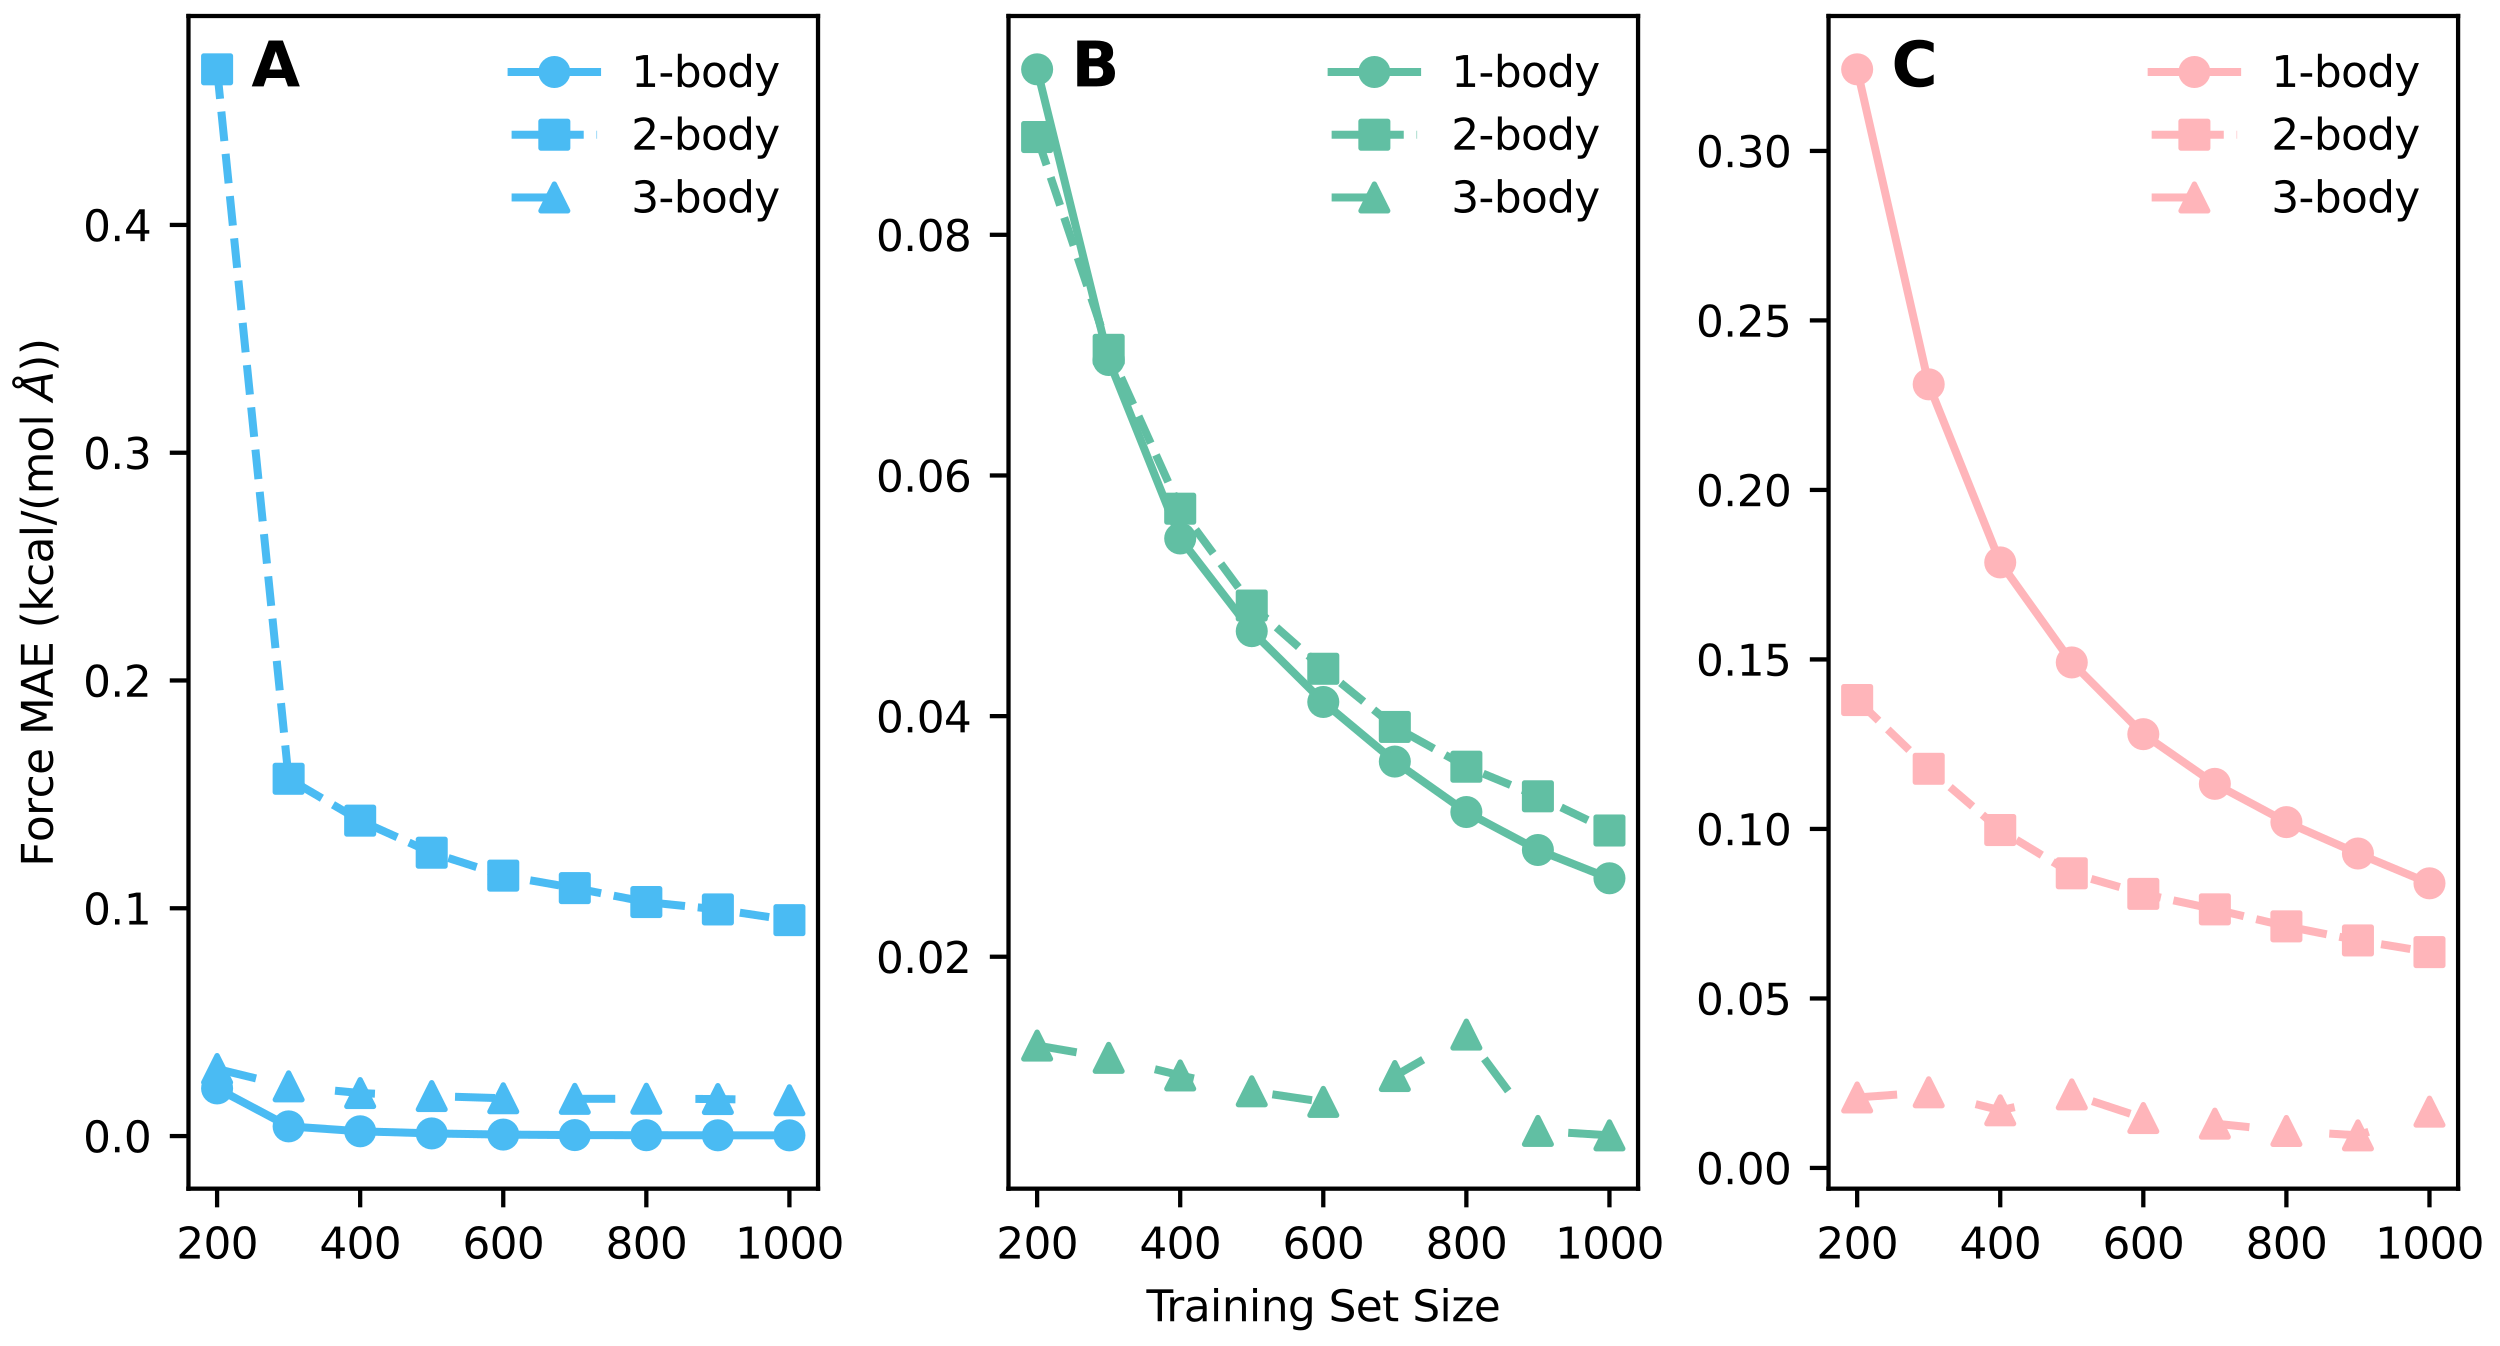 <?xml version="1.0" encoding="utf-8" standalone="no"?>
<!DOCTYPE svg PUBLIC "-//W3C//DTD SVG 1.1//EN"
  "http://www.w3.org/Graphics/SVG/1.1/DTD/svg11.dtd">
<svg height="252pt" version="1.1" viewBox="0 0 468 252" width="468pt" xmlns="http://www.w3.org/2000/svg" xmlns:xlink="http://www.w3.org/1999/xlink">
 <defs>
  <style type="text/css">*{stroke-linecap:butt;stroke-linejoin:round;}</style>
 </defs>
 <g id="figure_1">
  <g id="patch_1">
   <path d="M 0 252 
L 468 252 
L 468 0 
L 0 0 
z
" style="fill:#ffffff;"/>
  </g>
  <g id="axes_1">
   <g id="patch_2">
    <path d="M 35.283 222.515 
L 153.135 222.515 
L 153.135 3 
L 35.283 3 
z
" style="fill:#ffffff;"/>
   </g>
   <g id="matplotlib.axis_1">
    <g id="xtick_1">
     <g id="line2d_1">
      <defs>
       <path d="M 0 0 
L 0 3.5 
" id="m7a2ddbef09" style="stroke:#000000;stroke-width:0.8;"/>
      </defs>
      <g>
       <use style="stroke:#000000;stroke-width:0.8;" x="40.64" xlink:href="#m7a2ddbef09" y="222.515"/>
      </g>
     </g>
     <g id="text_1">
      <!-- 200 -->
      <g transform="translate(33.005 235.594)scale(0.08 -0.08)">
       <defs>
        <path d="M 1228 531 
L 3431 531 
L 3431 0 
L 469 0 
L 469 531 
Q 828 903 1448 1529 
Q 2069 2156 2228 2338 
Q 2531 2678 2651 2914 
Q 2772 3150 2772 3378 
Q 2772 3750 2511 3984 
Q 2250 4219 1831 4219 
Q 1534 4219 1204 4116 
Q 875 4013 500 3803 
L 500 4441 
Q 881 4594 1212 4672 
Q 1544 4750 1819 4750 
Q 2544 4750 2975 4387 
Q 3406 4025 3406 3419 
Q 3406 3131 3298 2873 
Q 3191 2616 2906 2266 
Q 2828 2175 2409 1742 
Q 1991 1309 1228 531 
z
" id="DejaVuSans-32" transform="scale(0.016)"/>
        <path d="M 2034 4250 
Q 1547 4250 1301 3770 
Q 1056 3291 1056 2328 
Q 1056 1369 1301 889 
Q 1547 409 2034 409 
Q 2525 409 2770 889 
Q 3016 1369 3016 2328 
Q 3016 3291 2770 3770 
Q 2525 4250 2034 4250 
z
M 2034 4750 
Q 2819 4750 3233 4129 
Q 3647 3509 3647 2328 
Q 3647 1150 3233 529 
Q 2819 -91 2034 -91 
Q 1250 -91 836 529 
Q 422 1150 422 2328 
Q 422 3509 836 4129 
Q 1250 4750 2034 4750 
z
" id="DejaVuSans-30" transform="scale(0.016)"/>
       </defs>
       <use xlink:href="#DejaVuSans-32"/>
       <use x="63.623" xlink:href="#DejaVuSans-30"/>
       <use x="127.246" xlink:href="#DejaVuSans-30"/>
      </g>
     </g>
    </g>
    <g id="xtick_2">
     <g id="line2d_2">
      <g>
       <use style="stroke:#000000;stroke-width:0.8;" x="67.424" xlink:href="#m7a2ddbef09" y="222.515"/>
      </g>
     </g>
     <g id="text_2">
      <!-- 400 -->
      <g transform="translate(59.789 235.594)scale(0.08 -0.08)">
       <defs>
        <path d="M 2419 4116 
L 825 1625 
L 2419 1625 
L 2419 4116 
z
M 2253 4666 
L 3047 4666 
L 3047 1625 
L 3713 1625 
L 3713 1100 
L 3047 1100 
L 3047 0 
L 2419 0 
L 2419 1100 
L 313 1100 
L 313 1709 
L 2253 4666 
z
" id="DejaVuSans-34" transform="scale(0.016)"/>
       </defs>
       <use xlink:href="#DejaVuSans-34"/>
       <use x="63.623" xlink:href="#DejaVuSans-30"/>
       <use x="127.246" xlink:href="#DejaVuSans-30"/>
      </g>
     </g>
    </g>
    <g id="xtick_3">
     <g id="line2d_3">
      <g>
       <use style="stroke:#000000;stroke-width:0.8;" x="94.209" xlink:href="#m7a2ddbef09" y="222.515"/>
      </g>
     </g>
     <g id="text_3">
      <!-- 600 -->
      <g transform="translate(86.574 235.594)scale(0.08 -0.08)">
       <defs>
        <path d="M 2113 2584 
Q 1688 2584 1439 2293 
Q 1191 2003 1191 1497 
Q 1191 994 1439 701 
Q 1688 409 2113 409 
Q 2538 409 2786 701 
Q 3034 994 3034 1497 
Q 3034 2003 2786 2293 
Q 2538 2584 2113 2584 
z
M 3366 4563 
L 3366 3988 
Q 3128 4100 2886 4159 
Q 2644 4219 2406 4219 
Q 1781 4219 1451 3797 
Q 1122 3375 1075 2522 
Q 1259 2794 1537 2939 
Q 1816 3084 2150 3084 
Q 2853 3084 3261 2657 
Q 3669 2231 3669 1497 
Q 3669 778 3244 343 
Q 2819 -91 2113 -91 
Q 1303 -91 875 529 
Q 447 1150 447 2328 
Q 447 3434 972 4092 
Q 1497 4750 2381 4750 
Q 2619 4750 2861 4703 
Q 3103 4656 3366 4563 
z
" id="DejaVuSans-36" transform="scale(0.016)"/>
       </defs>
       <use xlink:href="#DejaVuSans-36"/>
       <use x="63.623" xlink:href="#DejaVuSans-30"/>
       <use x="127.246" xlink:href="#DejaVuSans-30"/>
      </g>
     </g>
    </g>
    <g id="xtick_4">
     <g id="line2d_4">
      <g>
       <use style="stroke:#000000;stroke-width:0.8;" x="120.993" xlink:href="#m7a2ddbef09" y="222.515"/>
      </g>
     </g>
     <g id="text_4">
      <!-- 800 -->
      <g transform="translate(113.358 235.594)scale(0.08 -0.08)">
       <defs>
        <path d="M 2034 2216 
Q 1584 2216 1326 1975 
Q 1069 1734 1069 1313 
Q 1069 891 1326 650 
Q 1584 409 2034 409 
Q 2484 409 2743 651 
Q 3003 894 3003 1313 
Q 3003 1734 2745 1975 
Q 2488 2216 2034 2216 
z
M 1403 2484 
Q 997 2584 770 2862 
Q 544 3141 544 3541 
Q 544 4100 942 4425 
Q 1341 4750 2034 4750 
Q 2731 4750 3128 4425 
Q 3525 4100 3525 3541 
Q 3525 3141 3298 2862 
Q 3072 2584 2669 2484 
Q 3125 2378 3379 2068 
Q 3634 1759 3634 1313 
Q 3634 634 3220 271 
Q 2806 -91 2034 -91 
Q 1263 -91 848 271 
Q 434 634 434 1313 
Q 434 1759 690 2068 
Q 947 2378 1403 2484 
z
M 1172 3481 
Q 1172 3119 1398 2916 
Q 1625 2713 2034 2713 
Q 2441 2713 2670 2916 
Q 2900 3119 2900 3481 
Q 2900 3844 2670 4047 
Q 2441 4250 2034 4250 
Q 1625 4250 1398 4047 
Q 1172 3844 1172 3481 
z
" id="DejaVuSans-38" transform="scale(0.016)"/>
       </defs>
       <use xlink:href="#DejaVuSans-38"/>
       <use x="63.623" xlink:href="#DejaVuSans-30"/>
       <use x="127.246" xlink:href="#DejaVuSans-30"/>
      </g>
     </g>
    </g>
    <g id="xtick_5">
     <g id="line2d_5">
      <g>
       <use style="stroke:#000000;stroke-width:0.8;" x="147.778" xlink:href="#m7a2ddbef09" y="222.515"/>
      </g>
     </g>
     <g id="text_5">
      <!-- 1000 -->
      <g transform="translate(137.598 235.594)scale(0.08 -0.08)">
       <defs>
        <path d="M 794 531 
L 1825 531 
L 1825 4091 
L 703 3866 
L 703 4441 
L 1819 4666 
L 2450 4666 
L 2450 531 
L 3481 531 
L 3481 0 
L 794 0 
L 794 531 
z
" id="DejaVuSans-31" transform="scale(0.016)"/>
       </defs>
       <use xlink:href="#DejaVuSans-31"/>
       <use x="63.623" xlink:href="#DejaVuSans-30"/>
       <use x="127.246" xlink:href="#DejaVuSans-30"/>
       <use x="190.869" xlink:href="#DejaVuSans-30"/>
      </g>
     </g>
    </g>
   </g>
   <g id="matplotlib.axis_2">
    <g id="ytick_1">
     <g id="line2d_6">
      <defs>
       <path d="M 0 0 
L -3.5 0 
" id="mbd0faec34e" style="stroke:#000000;stroke-width:0.8;"/>
      </defs>
      <g>
       <use style="stroke:#000000;stroke-width:0.8;" x="35.283" xlink:href="#mbd0faec34e" y="212.67"/>
      </g>
     </g>
     <g id="text_6">
      <!-- 0.0 -->
      <g transform="translate(15.56 215.709)scale(0.08 -0.08)">
       <defs>
        <path d="M 684 794 
L 1344 794 
L 1344 0 
L 684 0 
L 684 794 
z
" id="DejaVuSans-2e" transform="scale(0.016)"/>
       </defs>
       <use xlink:href="#DejaVuSans-30"/>
       <use x="63.623" xlink:href="#DejaVuSans-2e"/>
       <use x="95.41" xlink:href="#DejaVuSans-30"/>
      </g>
     </g>
    </g>
    <g id="ytick_2">
     <g id="line2d_7">
      <g>
       <use style="stroke:#000000;stroke-width:0.8;" x="35.283" xlink:href="#mbd0faec34e" y="170.029"/>
      </g>
     </g>
     <g id="text_7">
      <!-- 0.1 -->
      <g transform="translate(15.56 173.069)scale(0.08 -0.08)">
       <use xlink:href="#DejaVuSans-30"/>
       <use x="63.623" xlink:href="#DejaVuSans-2e"/>
       <use x="95.41" xlink:href="#DejaVuSans-31"/>
      </g>
     </g>
    </g>
    <g id="ytick_3">
     <g id="line2d_8">
      <g>
       <use style="stroke:#000000;stroke-width:0.8;" x="35.283" xlink:href="#mbd0faec34e" y="127.389"/>
      </g>
     </g>
     <g id="text_8">
      <!-- 0.2 -->
      <g transform="translate(15.56 130.429)scale(0.08 -0.08)">
       <use xlink:href="#DejaVuSans-30"/>
       <use x="63.623" xlink:href="#DejaVuSans-2e"/>
       <use x="95.41" xlink:href="#DejaVuSans-32"/>
      </g>
     </g>
    </g>
    <g id="ytick_4">
     <g id="line2d_9">
      <g>
       <use style="stroke:#000000;stroke-width:0.8;" x="35.283" xlink:href="#mbd0faec34e" y="84.749"/>
      </g>
     </g>
     <g id="text_9">
      <!-- 0.3 -->
      <g transform="translate(15.56 87.789)scale(0.08 -0.08)">
       <defs>
        <path d="M 2597 2516 
Q 3050 2419 3304 2112 
Q 3559 1806 3559 1356 
Q 3559 666 3084 287 
Q 2609 -91 1734 -91 
Q 1441 -91 1130 -33 
Q 819 25 488 141 
L 488 750 
Q 750 597 1062 519 
Q 1375 441 1716 441 
Q 2309 441 2620 675 
Q 2931 909 2931 1356 
Q 2931 1769 2642 2001 
Q 2353 2234 1838 2234 
L 1294 2234 
L 1294 2753 
L 1863 2753 
Q 2328 2753 2575 2939 
Q 2822 3125 2822 3475 
Q 2822 3834 2567 4026 
Q 2313 4219 1838 4219 
Q 1578 4219 1281 4162 
Q 984 4106 628 3988 
L 628 4550 
Q 988 4650 1302 4700 
Q 1616 4750 1894 4750 
Q 2613 4750 3031 4423 
Q 3450 4097 3450 3541 
Q 3450 3153 3228 2886 
Q 3006 2619 2597 2516 
z
" id="DejaVuSans-33" transform="scale(0.016)"/>
       </defs>
       <use xlink:href="#DejaVuSans-30"/>
       <use x="63.623" xlink:href="#DejaVuSans-2e"/>
       <use x="95.41" xlink:href="#DejaVuSans-33"/>
      </g>
     </g>
    </g>
    <g id="ytick_5">
     <g id="line2d_10">
      <g>
       <use style="stroke:#000000;stroke-width:0.8;" x="35.283" xlink:href="#mbd0faec34e" y="42.109"/>
      </g>
     </g>
     <g id="text_10">
      <!-- 0.4 -->
      <g transform="translate(15.56 45.148)scale(0.08 -0.08)">
       <use xlink:href="#DejaVuSans-30"/>
       <use x="63.623" xlink:href="#DejaVuSans-2e"/>
       <use x="95.41" xlink:href="#DejaVuSans-34"/>
      </g>
     </g>
    </g>
    <g id="text_11">
     <!-- Force MAE (kcal/(mol $\AA$)) -->
     <g transform="translate(9.896 162.238)rotate(-90)scale(0.08 -0.08)">
      <defs>
       <path d="M 628 4666 
L 3309 4666 
L 3309 4134 
L 1259 4134 
L 1259 2759 
L 3109 2759 
L 3109 2228 
L 1259 2228 
L 1259 0 
L 628 0 
L 628 4666 
z
" id="DejaVuSans-46" transform="scale(0.016)"/>
       <path d="M 1959 3097 
Q 1497 3097 1228 2736 
Q 959 2375 959 1747 
Q 959 1119 1226 758 
Q 1494 397 1959 397 
Q 2419 397 2687 759 
Q 2956 1122 2956 1747 
Q 2956 2369 2687 2733 
Q 2419 3097 1959 3097 
z
M 1959 3584 
Q 2709 3584 3137 3096 
Q 3566 2609 3566 1747 
Q 3566 888 3137 398 
Q 2709 -91 1959 -91 
Q 1206 -91 779 398 
Q 353 888 353 1747 
Q 353 2609 779 3096 
Q 1206 3584 1959 3584 
z
" id="DejaVuSans-6f" transform="scale(0.016)"/>
       <path d="M 2631 2963 
Q 2534 3019 2420 3045 
Q 2306 3072 2169 3072 
Q 1681 3072 1420 2755 
Q 1159 2438 1159 1844 
L 1159 0 
L 581 0 
L 581 3500 
L 1159 3500 
L 1159 2956 
Q 1341 3275 1631 3429 
Q 1922 3584 2338 3584 
Q 2397 3584 2469 3576 
Q 2541 3569 2628 3553 
L 2631 2963 
z
" id="DejaVuSans-72" transform="scale(0.016)"/>
       <path d="M 3122 3366 
L 3122 2828 
Q 2878 2963 2633 3030 
Q 2388 3097 2138 3097 
Q 1578 3097 1268 2742 
Q 959 2388 959 1747 
Q 959 1106 1268 751 
Q 1578 397 2138 397 
Q 2388 397 2633 464 
Q 2878 531 3122 666 
L 3122 134 
Q 2881 22 2623 -34 
Q 2366 -91 2075 -91 
Q 1284 -91 818 406 
Q 353 903 353 1747 
Q 353 2603 823 3093 
Q 1294 3584 2113 3584 
Q 2378 3584 2631 3529 
Q 2884 3475 3122 3366 
z
" id="DejaVuSans-63" transform="scale(0.016)"/>
       <path d="M 3597 1894 
L 3597 1613 
L 953 1613 
Q 991 1019 1311 708 
Q 1631 397 2203 397 
Q 2534 397 2845 478 
Q 3156 559 3463 722 
L 3463 178 
Q 3153 47 2828 -22 
Q 2503 -91 2169 -91 
Q 1331 -91 842 396 
Q 353 884 353 1716 
Q 353 2575 817 3079 
Q 1281 3584 2069 3584 
Q 2775 3584 3186 3129 
Q 3597 2675 3597 1894 
z
M 3022 2063 
Q 3016 2534 2758 2815 
Q 2500 3097 2075 3097 
Q 1594 3097 1305 2825 
Q 1016 2553 972 2059 
L 3022 2063 
z
" id="DejaVuSans-65" transform="scale(0.016)"/>
       <path id="DejaVuSans-20" transform="scale(0.016)"/>
       <path d="M 628 4666 
L 1569 4666 
L 2759 1491 
L 3956 4666 
L 4897 4666 
L 4897 0 
L 4281 0 
L 4281 4097 
L 3078 897 
L 2444 897 
L 1241 4097 
L 1241 0 
L 628 0 
L 628 4666 
z
" id="DejaVuSans-4d" transform="scale(0.016)"/>
       <path d="M 2188 4044 
L 1331 1722 
L 3047 1722 
L 2188 4044 
z
M 1831 4666 
L 2547 4666 
L 4325 0 
L 3669 0 
L 3244 1197 
L 1141 1197 
L 716 0 
L 50 0 
L 1831 4666 
z
" id="DejaVuSans-41" transform="scale(0.016)"/>
       <path d="M 628 4666 
L 3578 4666 
L 3578 4134 
L 1259 4134 
L 1259 2753 
L 3481 2753 
L 3481 2222 
L 1259 2222 
L 1259 531 
L 3634 531 
L 3634 0 
L 628 0 
L 628 4666 
z
" id="DejaVuSans-45" transform="scale(0.016)"/>
       <path d="M 1984 4856 
Q 1566 4138 1362 3434 
Q 1159 2731 1159 2009 
Q 1159 1288 1364 580 
Q 1569 -128 1984 -844 
L 1484 -844 
Q 1016 -109 783 600 
Q 550 1309 550 2009 
Q 550 2706 781 3412 
Q 1013 4119 1484 4856 
L 1984 4856 
z
" id="DejaVuSans-28" transform="scale(0.016)"/>
       <path d="M 581 4863 
L 1159 4863 
L 1159 1991 
L 2875 3500 
L 3609 3500 
L 1753 1863 
L 3688 0 
L 2938 0 
L 1159 1709 
L 1159 0 
L 581 0 
L 581 4863 
z
" id="DejaVuSans-6b" transform="scale(0.016)"/>
       <path d="M 2194 1759 
Q 1497 1759 1228 1600 
Q 959 1441 959 1056 
Q 959 750 1161 570 
Q 1363 391 1709 391 
Q 2188 391 2477 730 
Q 2766 1069 2766 1631 
L 2766 1759 
L 2194 1759 
z
M 3341 1997 
L 3341 0 
L 2766 0 
L 2766 531 
Q 2569 213 2275 61 
Q 1981 -91 1556 -91 
Q 1019 -91 701 211 
Q 384 513 384 1019 
Q 384 1609 779 1909 
Q 1175 2209 1959 2209 
L 2766 2209 
L 2766 2266 
Q 2766 2663 2505 2880 
Q 2244 3097 1772 3097 
Q 1472 3097 1187 3025 
Q 903 2953 641 2809 
L 641 3341 
Q 956 3463 1253 3523 
Q 1550 3584 1831 3584 
Q 2591 3584 2966 3190 
Q 3341 2797 3341 1997 
z
" id="DejaVuSans-61" transform="scale(0.016)"/>
       <path d="M 603 4863 
L 1178 4863 
L 1178 0 
L 603 0 
L 603 4863 
z
" id="DejaVuSans-6c" transform="scale(0.016)"/>
       <path d="M 1625 4666 
L 2156 4666 
L 531 -594 
L 0 -594 
L 1625 4666 
z
" id="DejaVuSans-2f" transform="scale(0.016)"/>
       <path d="M 3328 2828 
Q 3544 3216 3844 3400 
Q 4144 3584 4550 3584 
Q 5097 3584 5394 3201 
Q 5691 2819 5691 2113 
L 5691 0 
L 5113 0 
L 5113 2094 
Q 5113 2597 4934 2840 
Q 4756 3084 4391 3084 
Q 3944 3084 3684 2787 
Q 3425 2491 3425 1978 
L 3425 0 
L 2847 0 
L 2847 2094 
Q 2847 2600 2669 2842 
Q 2491 3084 2119 3084 
Q 1678 3084 1418 2786 
Q 1159 2488 1159 1978 
L 1159 0 
L 581 0 
L 581 3500 
L 1159 3500 
L 1159 2956 
Q 1356 3278 1631 3431 
Q 1906 3584 2284 3584 
Q 2666 3584 2933 3390 
Q 3200 3197 3328 2828 
z
" id="DejaVuSans-6d" transform="scale(0.016)"/>
       <path d="M 3188 5081 
Q 3188 5278 3048 5417 
Q 2909 5556 2713 5556 
Q 2513 5556 2377 5420 
Q 2241 5284 2241 5081 
Q 2241 4884 2377 4746 
Q 2513 4609 2713 4609 
Q 2909 4609 3048 4746 
Q 3188 4884 3188 5081 
z
M 2203 4397 
Q 2034 4513 1945 4689 
Q 1856 4866 1856 5081 
Q 1856 5438 2106 5689 
Q 2356 5941 2713 5941 
Q 3069 5941 3320 5689 
Q 3572 5438 3572 5081 
Q 3572 4834 3458 4643 
Q 3344 4453 3128 4341 
L 3938 0 
L 3278 0 
L 3084 1197 
L 984 1197 
L 325 0 
L -341 0 
L 2203 4397 
z
M 2584 4044 
L 1275 1722 
L 2988 1722 
L 2584 4044 
z
" id="DejaVuSans-Oblique-c5" transform="scale(0.016)"/>
       <path d="M 513 4856 
L 1013 4856 
Q 1481 4119 1714 3412 
Q 1947 2706 1947 2009 
Q 1947 1309 1714 600 
Q 1481 -109 1013 -844 
L 513 -844 
Q 928 -128 1133 580 
Q 1338 1288 1338 2009 
Q 1338 2731 1133 3434 
Q 928 4138 513 4856 
z
" id="DejaVuSans-29" transform="scale(0.016)"/>
      </defs>
      <use transform="translate(0 0.172)" xlink:href="#DejaVuSans-46"/>
      <use transform="translate(57.52 0.172)" xlink:href="#DejaVuSans-6f"/>
      <use transform="translate(118.701 0.172)" xlink:href="#DejaVuSans-72"/>
      <use transform="translate(159.814 0.172)" xlink:href="#DejaVuSans-63"/>
      <use transform="translate(214.795 0.172)" xlink:href="#DejaVuSans-65"/>
      <use transform="translate(276.318 0.172)" xlink:href="#DejaVuSans-20"/>
      <use transform="translate(308.105 0.172)" xlink:href="#DejaVuSans-4d"/>
      <use transform="translate(394.385 0.172)" xlink:href="#DejaVuSans-41"/>
      <use transform="translate(462.793 0.172)" xlink:href="#DejaVuSans-45"/>
      <use transform="translate(525.977 0.172)" xlink:href="#DejaVuSans-20"/>
      <use transform="translate(557.764 0.172)" xlink:href="#DejaVuSans-28"/>
      <use transform="translate(596.777 0.172)" xlink:href="#DejaVuSans-6b"/>
      <use transform="translate(654.688 0.172)" xlink:href="#DejaVuSans-63"/>
      <use transform="translate(709.668 0.172)" xlink:href="#DejaVuSans-61"/>
      <use transform="translate(770.947 0.172)" xlink:href="#DejaVuSans-6c"/>
      <use transform="translate(798.73 0.172)" xlink:href="#DejaVuSans-2f"/>
      <use transform="translate(832.422 0.172)" xlink:href="#DejaVuSans-28"/>
      <use transform="translate(871.436 0.172)" xlink:href="#DejaVuSans-6d"/>
      <use transform="translate(968.848 0.172)" xlink:href="#DejaVuSans-6f"/>
      <use transform="translate(1030.029 0.172)" xlink:href="#DejaVuSans-6c"/>
      <use transform="translate(1057.812 0.172)" xlink:href="#DejaVuSans-20"/>
      <use transform="translate(1089.6 0.172)" xlink:href="#DejaVuSans-Oblique-c5"/>
      <use transform="translate(1158.008 0.172)" xlink:href="#DejaVuSans-29"/>
      <use transform="translate(1197.021 0.172)" xlink:href="#DejaVuSans-29"/>
     </g>
    </g>
   </g>
   <g id="line2d_11">
    <path clip-path="url(#p8be08b967c)" d="M 40.64 203.753 
L 54.032 210.859 
L 67.424 211.778 
L 80.816 212.177 
L 94.209 212.394 
L 107.601 212.489 
L 120.993 212.512 
L 134.385 212.528 
L 147.778 212.537 
" style="fill:none;stroke:#4abbf3;stroke-linecap:square;stroke-width:1.5;"/>
    <defs>
     <path d="M 0 2.5 
C 0.663 2.5 1.299 2.237 1.768 1.768 
C 2.237 1.299 2.5 0.663 2.5 0 
C 2.5 -0.663 2.237 -1.299 1.768 -1.768 
C 1.299 -2.237 0.663 -2.5 0 -2.5 
C -0.663 -2.5 -1.299 -2.237 -1.768 -1.768 
C -2.237 -1.299 -2.5 -0.663 -2.5 0 
C -2.5 0.663 -2.237 1.299 -1.768 1.768 
C -1.299 2.237 -0.663 2.5 0 2.5 
z
" id="mb5c55de504" style="stroke:#4abbf3;"/>
    </defs>
    <g clip-path="url(#p8be08b967c)">
     <use style="fill:#4abbf3;stroke:#4abbf3;" x="40.64" xlink:href="#mb5c55de504" y="203.753"/>
     <use style="fill:#4abbf3;stroke:#4abbf3;" x="54.032" xlink:href="#mb5c55de504" y="210.859"/>
     <use style="fill:#4abbf3;stroke:#4abbf3;" x="67.424" xlink:href="#mb5c55de504" y="211.778"/>
     <use style="fill:#4abbf3;stroke:#4abbf3;" x="80.816" xlink:href="#mb5c55de504" y="212.177"/>
     <use style="fill:#4abbf3;stroke:#4abbf3;" x="94.209" xlink:href="#mb5c55de504" y="212.394"/>
     <use style="fill:#4abbf3;stroke:#4abbf3;" x="107.601" xlink:href="#mb5c55de504" y="212.489"/>
     <use style="fill:#4abbf3;stroke:#4abbf3;" x="120.993" xlink:href="#mb5c55de504" y="212.512"/>
     <use style="fill:#4abbf3;stroke:#4abbf3;" x="134.385" xlink:href="#mb5c55de504" y="212.528"/>
     <use style="fill:#4abbf3;stroke:#4abbf3;" x="147.778" xlink:href="#mb5c55de504" y="212.537"/>
    </g>
   </g>
   <g id="line2d_12">
    <path clip-path="url(#p8be08b967c)" d="M 40.64 12.978 
L 54.032 145.786 
L 67.424 153.626 
L 80.816 159.627 
L 94.209 163.915 
L 107.601 166.257 
L 120.993 168.864 
L 134.385 170.244 
L 147.778 172.248 
" style="fill:none;stroke:#4abbf3;stroke-dasharray:5.55,2.4;stroke-dashoffset:0;stroke-width:1.5;"/>
    <defs>
     <path d="M -2.5 2.5 
L 2.5 2.5 
L 2.5 -2.5 
L -2.5 -2.5 
z
" id="m8c4c23a620" style="stroke:#4abbf3;stroke-linejoin:miter;"/>
    </defs>
    <g clip-path="url(#p8be08b967c)">
     <use style="fill:#4abbf3;stroke:#4abbf3;stroke-linejoin:miter;" x="40.64" xlink:href="#m8c4c23a620" y="12.978"/>
     <use style="fill:#4abbf3;stroke:#4abbf3;stroke-linejoin:miter;" x="54.032" xlink:href="#m8c4c23a620" y="145.786"/>
     <use style="fill:#4abbf3;stroke:#4abbf3;stroke-linejoin:miter;" x="67.424" xlink:href="#m8c4c23a620" y="153.626"/>
     <use style="fill:#4abbf3;stroke:#4abbf3;stroke-linejoin:miter;" x="80.816" xlink:href="#m8c4c23a620" y="159.627"/>
     <use style="fill:#4abbf3;stroke:#4abbf3;stroke-linejoin:miter;" x="94.209" xlink:href="#m8c4c23a620" y="163.915"/>
     <use style="fill:#4abbf3;stroke:#4abbf3;stroke-linejoin:miter;" x="107.601" xlink:href="#m8c4c23a620" y="166.257"/>
     <use style="fill:#4abbf3;stroke:#4abbf3;stroke-linejoin:miter;" x="120.993" xlink:href="#m8c4c23a620" y="168.864"/>
     <use style="fill:#4abbf3;stroke:#4abbf3;stroke-linejoin:miter;" x="134.385" xlink:href="#m8c4c23a620" y="170.244"/>
     <use style="fill:#4abbf3;stroke:#4abbf3;stroke-linejoin:miter;" x="147.778" xlink:href="#m8c4c23a620" y="172.248"/>
    </g>
   </g>
   <g id="line2d_13">
    <path clip-path="url(#p8be08b967c)" d="M 40.64 200.118 
L 54.032 203.363 
L 67.424 204.621 
L 80.816 205.184 
L 94.209 205.594 
L 107.601 205.704 
L 120.993 205.681 
L 134.385 205.74 
L 147.778 205.969 
" style="fill:none;stroke:#4abbf3;stroke-dasharray:7.5,15;stroke-dashoffset:0;stroke-width:1.5;"/>
    <defs>
     <path d="M 0 -2.5 
L -2.5 2.5 
L 2.5 2.5 
z
" id="me74e8f86aa" style="stroke:#4abbf3;stroke-linejoin:miter;"/>
    </defs>
    <g clip-path="url(#p8be08b967c)">
     <use style="fill:#4abbf3;stroke:#4abbf3;stroke-linejoin:miter;" x="40.64" xlink:href="#me74e8f86aa" y="200.118"/>
     <use style="fill:#4abbf3;stroke:#4abbf3;stroke-linejoin:miter;" x="54.032" xlink:href="#me74e8f86aa" y="203.363"/>
     <use style="fill:#4abbf3;stroke:#4abbf3;stroke-linejoin:miter;" x="67.424" xlink:href="#me74e8f86aa" y="204.621"/>
     <use style="fill:#4abbf3;stroke:#4abbf3;stroke-linejoin:miter;" x="80.816" xlink:href="#me74e8f86aa" y="205.184"/>
     <use style="fill:#4abbf3;stroke:#4abbf3;stroke-linejoin:miter;" x="94.209" xlink:href="#me74e8f86aa" y="205.594"/>
     <use style="fill:#4abbf3;stroke:#4abbf3;stroke-linejoin:miter;" x="107.601" xlink:href="#me74e8f86aa" y="205.704"/>
     <use style="fill:#4abbf3;stroke:#4abbf3;stroke-linejoin:miter;" x="120.993" xlink:href="#me74e8f86aa" y="205.681"/>
     <use style="fill:#4abbf3;stroke:#4abbf3;stroke-linejoin:miter;" x="134.385" xlink:href="#me74e8f86aa" y="205.74"/>
     <use style="fill:#4abbf3;stroke:#4abbf3;stroke-linejoin:miter;" x="147.778" xlink:href="#me74e8f86aa" y="205.969"/>
    </g>
   </g>
   <g id="patch_3">
    <path d="M 35.283 222.515 
L 35.283 3 
" style="fill:none;stroke:#000000;stroke-linecap:square;stroke-linejoin:miter;stroke-width:0.8;"/>
   </g>
   <g id="patch_4">
    <path d="M 153.135 222.515 
L 153.135 3 
" style="fill:none;stroke:#000000;stroke-linecap:square;stroke-linejoin:miter;stroke-width:0.8;"/>
   </g>
   <g id="patch_5">
    <path d="M 35.283 222.515 
L 153.135 222.515 
" style="fill:none;stroke:#000000;stroke-linecap:square;stroke-linejoin:miter;stroke-width:0.8;"/>
   </g>
   <g id="patch_6">
    <path d="M 35.283 3 
L 153.135 3 
" style="fill:none;stroke:#000000;stroke-linecap:square;stroke-linejoin:miter;stroke-width:0.8;"/>
   </g>
   <g id="text_12">
    <!-- A -->
    <g transform="translate(47.068 16.171)scale(0.115 -0.115)">
     <defs>
      <path d="M 3419 850 
L 1538 850 
L 1241 0 
L 31 0 
L 1759 4666 
L 3194 4666 
L 4922 0 
L 3713 0 
L 3419 850 
z
M 1838 1716 
L 3116 1716 
L 2478 3572 
L 1838 1716 
z
" id="DejaVuSans-Bold-41" transform="scale(0.016)"/>
     </defs>
     <use xlink:href="#DejaVuSans-Bold-41"/>
    </g>
   </g>
   <g id="legend_1">
    <g id="line2d_14">
     <path d="M 95.771 13.479 
L 111.771 13.479 
" style="fill:none;stroke:#4abbf3;stroke-linecap:square;stroke-width:1.5;"/>
    </g>
    <g id="line2d_15">
     <g>
      <use style="fill:#4abbf3;stroke:#4abbf3;" x="103.771" xlink:href="#mb5c55de504" y="13.479"/>
     </g>
    </g>
    <g id="text_13">
     <!-- 1-body -->
     <g transform="translate(118.171 16.279)scale(0.08 -0.08)">
      <defs>
       <path d="M 313 2009 
L 1997 2009 
L 1997 1497 
L 313 1497 
L 313 2009 
z
" id="DejaVuSans-2d" transform="scale(0.016)"/>
       <path d="M 3116 1747 
Q 3116 2381 2855 2742 
Q 2594 3103 2138 3103 
Q 1681 3103 1420 2742 
Q 1159 2381 1159 1747 
Q 1159 1113 1420 752 
Q 1681 391 2138 391 
Q 2594 391 2855 752 
Q 3116 1113 3116 1747 
z
M 1159 2969 
Q 1341 3281 1617 3432 
Q 1894 3584 2278 3584 
Q 2916 3584 3314 3078 
Q 3713 2572 3713 1747 
Q 3713 922 3314 415 
Q 2916 -91 2278 -91 
Q 1894 -91 1617 61 
Q 1341 213 1159 525 
L 1159 0 
L 581 0 
L 581 4863 
L 1159 4863 
L 1159 2969 
z
" id="DejaVuSans-62" transform="scale(0.016)"/>
       <path d="M 2906 2969 
L 2906 4863 
L 3481 4863 
L 3481 0 
L 2906 0 
L 2906 525 
Q 2725 213 2448 61 
Q 2172 -91 1784 -91 
Q 1150 -91 751 415 
Q 353 922 353 1747 
Q 353 2572 751 3078 
Q 1150 3584 1784 3584 
Q 2172 3584 2448 3432 
Q 2725 3281 2906 2969 
z
M 947 1747 
Q 947 1113 1208 752 
Q 1469 391 1925 391 
Q 2381 391 2643 752 
Q 2906 1113 2906 1747 
Q 2906 2381 2643 2742 
Q 2381 3103 1925 3103 
Q 1469 3103 1208 2742 
Q 947 2381 947 1747 
z
" id="DejaVuSans-64" transform="scale(0.016)"/>
       <path d="M 2059 -325 
Q 1816 -950 1584 -1140 
Q 1353 -1331 966 -1331 
L 506 -1331 
L 506 -850 
L 844 -850 
Q 1081 -850 1212 -737 
Q 1344 -625 1503 -206 
L 1606 56 
L 191 3500 
L 800 3500 
L 1894 763 
L 2988 3500 
L 3597 3500 
L 2059 -325 
z
" id="DejaVuSans-79" transform="scale(0.016)"/>
      </defs>
      <use xlink:href="#DejaVuSans-31"/>
      <use x="63.623" xlink:href="#DejaVuSans-2d"/>
      <use x="99.707" xlink:href="#DejaVuSans-62"/>
      <use x="163.184" xlink:href="#DejaVuSans-6f"/>
      <use x="224.365" xlink:href="#DejaVuSans-64"/>
      <use x="287.842" xlink:href="#DejaVuSans-79"/>
     </g>
    </g>
    <g id="line2d_16">
     <path d="M 95.771 25.221 
L 111.771 25.221 
" style="fill:none;stroke:#4abbf3;stroke-dasharray:5.55,2.4;stroke-dashoffset:0;stroke-width:1.5;"/>
    </g>
    <g id="line2d_17">
     <g>
      <use style="fill:#4abbf3;stroke:#4abbf3;stroke-linejoin:miter;" x="103.771" xlink:href="#m8c4c23a620" y="25.221"/>
     </g>
    </g>
    <g id="text_14">
     <!-- 2-body -->
     <g transform="translate(118.171 28.021)scale(0.08 -0.08)">
      <use xlink:href="#DejaVuSans-32"/>
      <use x="63.623" xlink:href="#DejaVuSans-2d"/>
      <use x="99.707" xlink:href="#DejaVuSans-62"/>
      <use x="163.184" xlink:href="#DejaVuSans-6f"/>
      <use x="224.365" xlink:href="#DejaVuSans-64"/>
      <use x="287.842" xlink:href="#DejaVuSans-79"/>
     </g>
    </g>
    <g id="line2d_18">
     <path d="M 95.771 36.964 
L 111.771 36.964 
" style="fill:none;stroke:#4abbf3;stroke-dasharray:7.5,15;stroke-dashoffset:0;stroke-width:1.5;"/>
    </g>
    <g id="line2d_19">
     <g>
      <use style="fill:#4abbf3;stroke:#4abbf3;stroke-linejoin:miter;" x="103.771" xlink:href="#me74e8f86aa" y="36.964"/>
     </g>
    </g>
    <g id="text_15">
     <!-- 3-body -->
     <g transform="translate(118.171 39.764)scale(0.08 -0.08)">
      <use xlink:href="#DejaVuSans-33"/>
      <use x="63.623" xlink:href="#DejaVuSans-2d"/>
      <use x="99.707" xlink:href="#DejaVuSans-62"/>
      <use x="163.184" xlink:href="#DejaVuSans-6f"/>
      <use x="224.365" xlink:href="#DejaVuSans-64"/>
      <use x="287.842" xlink:href="#DejaVuSans-79"/>
     </g>
    </g>
   </g>
  </g>
  <g id="axes_2">
   <g id="patch_7">
    <path d="M 188.793 222.515 
L 306.645 222.515 
L 306.645 3 
L 188.793 3 
z
" style="fill:#ffffff;"/>
   </g>
   <g id="matplotlib.axis_3">
    <g id="xtick_6">
     <g id="line2d_20">
      <g>
       <use style="stroke:#000000;stroke-width:0.8;" x="194.15" xlink:href="#m7a2ddbef09" y="222.515"/>
      </g>
     </g>
     <g id="text_16">
      <!-- 200 -->
      <g transform="translate(186.515 235.594)scale(0.08 -0.08)">
       <use xlink:href="#DejaVuSans-32"/>
       <use x="63.623" xlink:href="#DejaVuSans-30"/>
       <use x="127.246" xlink:href="#DejaVuSans-30"/>
      </g>
     </g>
    </g>
    <g id="xtick_7">
     <g id="line2d_21">
      <g>
       <use style="stroke:#000000;stroke-width:0.8;" x="220.934" xlink:href="#m7a2ddbef09" y="222.515"/>
      </g>
     </g>
     <g id="text_17">
      <!-- 400 -->
      <g transform="translate(213.299 235.594)scale(0.08 -0.08)">
       <use xlink:href="#DejaVuSans-34"/>
       <use x="63.623" xlink:href="#DejaVuSans-30"/>
       <use x="127.246" xlink:href="#DejaVuSans-30"/>
      </g>
     </g>
    </g>
    <g id="xtick_8">
     <g id="line2d_22">
      <g>
       <use style="stroke:#000000;stroke-width:0.8;" x="247.719" xlink:href="#m7a2ddbef09" y="222.515"/>
      </g>
     </g>
     <g id="text_18">
      <!-- 600 -->
      <g transform="translate(240.084 235.594)scale(0.08 -0.08)">
       <use xlink:href="#DejaVuSans-36"/>
       <use x="63.623" xlink:href="#DejaVuSans-30"/>
       <use x="127.246" xlink:href="#DejaVuSans-30"/>
      </g>
     </g>
    </g>
    <g id="xtick_9">
     <g id="line2d_23">
      <g>
       <use style="stroke:#000000;stroke-width:0.8;" x="274.503" xlink:href="#m7a2ddbef09" y="222.515"/>
      </g>
     </g>
     <g id="text_19">
      <!-- 800 -->
      <g transform="translate(266.868 235.594)scale(0.08 -0.08)">
       <use xlink:href="#DejaVuSans-38"/>
       <use x="63.623" xlink:href="#DejaVuSans-30"/>
       <use x="127.246" xlink:href="#DejaVuSans-30"/>
      </g>
     </g>
    </g>
    <g id="xtick_10">
     <g id="line2d_24">
      <g>
       <use style="stroke:#000000;stroke-width:0.8;" x="301.288" xlink:href="#m7a2ddbef09" y="222.515"/>
      </g>
     </g>
     <g id="text_20">
      <!-- 1000 -->
      <g transform="translate(291.108 235.594)scale(0.08 -0.08)">
       <use xlink:href="#DejaVuSans-31"/>
       <use x="63.623" xlink:href="#DejaVuSans-30"/>
       <use x="127.246" xlink:href="#DejaVuSans-30"/>
       <use x="190.869" xlink:href="#DejaVuSans-30"/>
      </g>
     </g>
    </g>
    <g id="text_21">
     <!-- Training Set Size -->
     <g transform="translate(214.616 247.336)scale(0.08 -0.08)">
      <defs>
       <path d="M -19 4666 
L 3928 4666 
L 3928 4134 
L 2272 4134 
L 2272 0 
L 1638 0 
L 1638 4134 
L -19 4134 
L -19 4666 
z
" id="DejaVuSans-54" transform="scale(0.016)"/>
       <path d="M 603 3500 
L 1178 3500 
L 1178 0 
L 603 0 
L 603 3500 
z
M 603 4863 
L 1178 4863 
L 1178 4134 
L 603 4134 
L 603 4863 
z
" id="DejaVuSans-69" transform="scale(0.016)"/>
       <path d="M 3513 2113 
L 3513 0 
L 2938 0 
L 2938 2094 
Q 2938 2591 2744 2837 
Q 2550 3084 2163 3084 
Q 1697 3084 1428 2787 
Q 1159 2491 1159 1978 
L 1159 0 
L 581 0 
L 581 3500 
L 1159 3500 
L 1159 2956 
Q 1366 3272 1645 3428 
Q 1925 3584 2291 3584 
Q 2894 3584 3203 3211 
Q 3513 2838 3513 2113 
z
" id="DejaVuSans-6e" transform="scale(0.016)"/>
       <path d="M 2906 1791 
Q 2906 2416 2648 2759 
Q 2391 3103 1925 3103 
Q 1463 3103 1205 2759 
Q 947 2416 947 1791 
Q 947 1169 1205 825 
Q 1463 481 1925 481 
Q 2391 481 2648 825 
Q 2906 1169 2906 1791 
z
M 3481 434 
Q 3481 -459 3084 -895 
Q 2688 -1331 1869 -1331 
Q 1566 -1331 1297 -1286 
Q 1028 -1241 775 -1147 
L 775 -588 
Q 1028 -725 1275 -790 
Q 1522 -856 1778 -856 
Q 2344 -856 2625 -561 
Q 2906 -266 2906 331 
L 2906 616 
Q 2728 306 2450 153 
Q 2172 0 1784 0 
Q 1141 0 747 490 
Q 353 981 353 1791 
Q 353 2603 747 3093 
Q 1141 3584 1784 3584 
Q 2172 3584 2450 3431 
Q 2728 3278 2906 2969 
L 2906 3500 
L 3481 3500 
L 3481 434 
z
" id="DejaVuSans-67" transform="scale(0.016)"/>
       <path d="M 3425 4513 
L 3425 3897 
Q 3066 4069 2747 4153 
Q 2428 4238 2131 4238 
Q 1616 4238 1336 4038 
Q 1056 3838 1056 3469 
Q 1056 3159 1242 3001 
Q 1428 2844 1947 2747 
L 2328 2669 
Q 3034 2534 3370 2195 
Q 3706 1856 3706 1288 
Q 3706 609 3251 259 
Q 2797 -91 1919 -91 
Q 1588 -91 1214 -16 
Q 841 59 441 206 
L 441 856 
Q 825 641 1194 531 
Q 1563 422 1919 422 
Q 2459 422 2753 634 
Q 3047 847 3047 1241 
Q 3047 1584 2836 1778 
Q 2625 1972 2144 2069 
L 1759 2144 
Q 1053 2284 737 2584 
Q 422 2884 422 3419 
Q 422 4038 858 4394 
Q 1294 4750 2059 4750 
Q 2388 4750 2728 4690 
Q 3069 4631 3425 4513 
z
" id="DejaVuSans-53" transform="scale(0.016)"/>
       <path d="M 1172 4494 
L 1172 3500 
L 2356 3500 
L 2356 3053 
L 1172 3053 
L 1172 1153 
Q 1172 725 1289 603 
Q 1406 481 1766 481 
L 2356 481 
L 2356 0 
L 1766 0 
Q 1100 0 847 248 
Q 594 497 594 1153 
L 594 3053 
L 172 3053 
L 172 3500 
L 594 3500 
L 594 4494 
L 1172 4494 
z
" id="DejaVuSans-74" transform="scale(0.016)"/>
       <path d="M 353 3500 
L 3084 3500 
L 3084 2975 
L 922 459 
L 3084 459 
L 3084 0 
L 275 0 
L 275 525 
L 2438 3041 
L 353 3041 
L 353 3500 
z
" id="DejaVuSans-7a" transform="scale(0.016)"/>
      </defs>
      <use xlink:href="#DejaVuSans-54"/>
      <use x="46.334" xlink:href="#DejaVuSans-72"/>
      <use x="87.447" xlink:href="#DejaVuSans-61"/>
      <use x="148.727" xlink:href="#DejaVuSans-69"/>
      <use x="176.51" xlink:href="#DejaVuSans-6e"/>
      <use x="239.889" xlink:href="#DejaVuSans-69"/>
      <use x="267.672" xlink:href="#DejaVuSans-6e"/>
      <use x="331.051" xlink:href="#DejaVuSans-67"/>
      <use x="394.527" xlink:href="#DejaVuSans-20"/>
      <use x="426.314" xlink:href="#DejaVuSans-53"/>
      <use x="489.791" xlink:href="#DejaVuSans-65"/>
      <use x="551.314" xlink:href="#DejaVuSans-74"/>
      <use x="590.523" xlink:href="#DejaVuSans-20"/>
      <use x="622.311" xlink:href="#DejaVuSans-53"/>
      <use x="685.787" xlink:href="#DejaVuSans-69"/>
      <use x="713.57" xlink:href="#DejaVuSans-7a"/>
      <use x="766.061" xlink:href="#DejaVuSans-65"/>
     </g>
    </g>
   </g>
   <g id="matplotlib.axis_4">
    <g id="ytick_6">
     <g id="line2d_25">
      <g>
       <use style="stroke:#000000;stroke-width:0.8;" x="188.793" xlink:href="#mbd0faec34e" y="179.104"/>
      </g>
     </g>
     <g id="text_22">
      <!-- 0.02 -->
      <g transform="translate(163.98 182.144)scale(0.08 -0.08)">
       <use xlink:href="#DejaVuSans-30"/>
       <use x="63.623" xlink:href="#DejaVuSans-2e"/>
       <use x="95.41" xlink:href="#DejaVuSans-30"/>
       <use x="159.033" xlink:href="#DejaVuSans-32"/>
      </g>
     </g>
    </g>
    <g id="ytick_7">
     <g id="line2d_26">
      <g>
       <use style="stroke:#000000;stroke-width:0.8;" x="188.793" xlink:href="#mbd0faec34e" y="134.055"/>
      </g>
     </g>
     <g id="text_23">
      <!-- 0.04 -->
      <g transform="translate(163.98 137.095)scale(0.08 -0.08)">
       <use xlink:href="#DejaVuSans-30"/>
       <use x="63.623" xlink:href="#DejaVuSans-2e"/>
       <use x="95.41" xlink:href="#DejaVuSans-30"/>
       <use x="159.033" xlink:href="#DejaVuSans-34"/>
      </g>
     </g>
    </g>
    <g id="ytick_8">
     <g id="line2d_27">
      <g>
       <use style="stroke:#000000;stroke-width:0.8;" x="188.793" xlink:href="#mbd0faec34e" y="89.006"/>
      </g>
     </g>
     <g id="text_24">
      <!-- 0.06 -->
      <g transform="translate(163.98 92.045)scale(0.08 -0.08)">
       <use xlink:href="#DejaVuSans-30"/>
       <use x="63.623" xlink:href="#DejaVuSans-2e"/>
       <use x="95.41" xlink:href="#DejaVuSans-30"/>
       <use x="159.033" xlink:href="#DejaVuSans-36"/>
      </g>
     </g>
    </g>
    <g id="ytick_9">
     <g id="line2d_28">
      <g>
       <use style="stroke:#000000;stroke-width:0.8;" x="188.793" xlink:href="#mbd0faec34e" y="43.957"/>
      </g>
     </g>
     <g id="text_25">
      <!-- 0.08 -->
      <g transform="translate(163.98 46.996)scale(0.08 -0.08)">
       <use xlink:href="#DejaVuSans-30"/>
       <use x="63.623" xlink:href="#DejaVuSans-2e"/>
       <use x="95.41" xlink:href="#DejaVuSans-30"/>
       <use x="159.033" xlink:href="#DejaVuSans-38"/>
      </g>
     </g>
    </g>
   </g>
   <g id="line2d_29">
    <path clip-path="url(#p0496bb3902)" d="M 194.15 12.978 
L 207.542 67.394 
L 220.934 100.802 
L 234.326 118.152 
L 247.719 131.411 
L 261.111 142.565 
L 274.503 152.012 
L 287.895 159.12 
L 301.288 164.414 
" style="fill:none;stroke:#61bfa3;stroke-linecap:square;stroke-width:1.5;"/>
    <defs>
     <path d="M 0 2.5 
C 0.663 2.5 1.299 2.237 1.768 1.768 
C 2.237 1.299 2.5 0.663 2.5 0 
C 2.5 -0.663 2.237 -1.299 1.768 -1.768 
C 1.299 -2.237 0.663 -2.5 0 -2.5 
C -0.663 -2.5 -1.299 -2.237 -1.768 -1.768 
C -2.237 -1.299 -2.5 -0.663 -2.5 0 
C -2.5 0.663 -2.237 1.299 -1.768 1.768 
C -1.299 2.237 -0.663 2.5 0 2.5 
z
" id="m84d9c26f5d" style="stroke:#61bfa3;"/>
    </defs>
    <g clip-path="url(#p0496bb3902)">
     <use style="fill:#61bfa3;stroke:#61bfa3;" x="194.15" xlink:href="#m84d9c26f5d" y="12.978"/>
     <use style="fill:#61bfa3;stroke:#61bfa3;" x="207.542" xlink:href="#m84d9c26f5d" y="67.394"/>
     <use style="fill:#61bfa3;stroke:#61bfa3;" x="220.934" xlink:href="#m84d9c26f5d" y="100.802"/>
     <use style="fill:#61bfa3;stroke:#61bfa3;" x="234.326" xlink:href="#m84d9c26f5d" y="118.152"/>
     <use style="fill:#61bfa3;stroke:#61bfa3;" x="247.719" xlink:href="#m84d9c26f5d" y="131.411"/>
     <use style="fill:#61bfa3;stroke:#61bfa3;" x="261.111" xlink:href="#m84d9c26f5d" y="142.565"/>
     <use style="fill:#61bfa3;stroke:#61bfa3;" x="274.503" xlink:href="#m84d9c26f5d" y="152.012"/>
     <use style="fill:#61bfa3;stroke:#61bfa3;" x="287.895" xlink:href="#m84d9c26f5d" y="159.12"/>
     <use style="fill:#61bfa3;stroke:#61bfa3;" x="301.288" xlink:href="#m84d9c26f5d" y="164.414"/>
    </g>
   </g>
   <g id="line2d_30">
    <path clip-path="url(#p0496bb3902)" d="M 194.15 25.65 
L 207.542 65.488 
L 220.934 95.224 
L 234.326 113.355 
L 247.719 125.197 
L 261.111 136.082 
L 274.503 143.528 
L 287.895 149.063 
L 301.288 155.47 
" style="fill:none;stroke:#61bfa3;stroke-dasharray:5.55,2.4;stroke-dashoffset:0;stroke-width:1.5;"/>
    <defs>
     <path d="M -2.5 2.5 
L 2.5 2.5 
L 2.5 -2.5 
L -2.5 -2.5 
z
" id="m19506c8404" style="stroke:#61bfa3;stroke-linejoin:miter;"/>
    </defs>
    <g clip-path="url(#p0496bb3902)">
     <use style="fill:#61bfa3;stroke:#61bfa3;stroke-linejoin:miter;" x="194.15" xlink:href="#m19506c8404" y="25.65"/>
     <use style="fill:#61bfa3;stroke:#61bfa3;stroke-linejoin:miter;" x="207.542" xlink:href="#m19506c8404" y="65.488"/>
     <use style="fill:#61bfa3;stroke:#61bfa3;stroke-linejoin:miter;" x="220.934" xlink:href="#m19506c8404" y="95.224"/>
     <use style="fill:#61bfa3;stroke:#61bfa3;stroke-linejoin:miter;" x="234.326" xlink:href="#m19506c8404" y="113.355"/>
     <use style="fill:#61bfa3;stroke:#61bfa3;stroke-linejoin:miter;" x="247.719" xlink:href="#m19506c8404" y="125.197"/>
     <use style="fill:#61bfa3;stroke:#61bfa3;stroke-linejoin:miter;" x="261.111" xlink:href="#m19506c8404" y="136.082"/>
     <use style="fill:#61bfa3;stroke:#61bfa3;stroke-linejoin:miter;" x="274.503" xlink:href="#m19506c8404" y="143.528"/>
     <use style="fill:#61bfa3;stroke:#61bfa3;stroke-linejoin:miter;" x="287.895" xlink:href="#m19506c8404" y="149.063"/>
     <use style="fill:#61bfa3;stroke:#61bfa3;stroke-linejoin:miter;" x="301.288" xlink:href="#m19506c8404" y="155.47"/>
    </g>
   </g>
   <g id="line2d_31">
    <path clip-path="url(#p0496bb3902)" d="M 194.15 195.726 
L 207.542 198.029 
L 220.934 201.322 
L 234.326 204.287 
L 247.719 206.273 
L 261.111 201.431 
L 274.503 193.672 
L 287.895 211.708 
L 301.288 212.537 
" style="fill:none;stroke:#61bfa3;stroke-dasharray:7.5,15;stroke-dashoffset:0;stroke-width:1.5;"/>
    <defs>
     <path d="M 0 -2.5 
L -2.5 2.5 
L 2.5 2.5 
z
" id="m6499e3c208" style="stroke:#61bfa3;stroke-linejoin:miter;"/>
    </defs>
    <g clip-path="url(#p0496bb3902)">
     <use style="fill:#61bfa3;stroke:#61bfa3;stroke-linejoin:miter;" x="194.15" xlink:href="#m6499e3c208" y="195.726"/>
     <use style="fill:#61bfa3;stroke:#61bfa3;stroke-linejoin:miter;" x="207.542" xlink:href="#m6499e3c208" y="198.029"/>
     <use style="fill:#61bfa3;stroke:#61bfa3;stroke-linejoin:miter;" x="220.934" xlink:href="#m6499e3c208" y="201.322"/>
     <use style="fill:#61bfa3;stroke:#61bfa3;stroke-linejoin:miter;" x="234.326" xlink:href="#m6499e3c208" y="204.287"/>
     <use style="fill:#61bfa3;stroke:#61bfa3;stroke-linejoin:miter;" x="247.719" xlink:href="#m6499e3c208" y="206.273"/>
     <use style="fill:#61bfa3;stroke:#61bfa3;stroke-linejoin:miter;" x="261.111" xlink:href="#m6499e3c208" y="201.431"/>
     <use style="fill:#61bfa3;stroke:#61bfa3;stroke-linejoin:miter;" x="274.503" xlink:href="#m6499e3c208" y="193.672"/>
     <use style="fill:#61bfa3;stroke:#61bfa3;stroke-linejoin:miter;" x="287.895" xlink:href="#m6499e3c208" y="211.708"/>
     <use style="fill:#61bfa3;stroke:#61bfa3;stroke-linejoin:miter;" x="301.288" xlink:href="#m6499e3c208" y="212.537"/>
    </g>
   </g>
   <g id="patch_8">
    <path d="M 188.793 222.515 
L 188.793 3 
" style="fill:none;stroke:#000000;stroke-linecap:square;stroke-linejoin:miter;stroke-width:0.8;"/>
   </g>
   <g id="patch_9">
    <path d="M 306.645 222.515 
L 306.645 3 
" style="fill:none;stroke:#000000;stroke-linecap:square;stroke-linejoin:miter;stroke-width:0.8;"/>
   </g>
   <g id="patch_10">
    <path d="M 188.793 222.515 
L 306.645 222.515 
" style="fill:none;stroke:#000000;stroke-linecap:square;stroke-linejoin:miter;stroke-width:0.8;"/>
   </g>
   <g id="patch_11">
    <path d="M 188.793 3 
L 306.645 3 
" style="fill:none;stroke:#000000;stroke-linecap:square;stroke-linejoin:miter;stroke-width:0.8;"/>
   </g>
   <g id="text_26">
    <!-- B -->
    <g transform="translate(200.578 16.171)scale(0.115 -0.115)">
     <defs>
      <path d="M 2456 2859 
Q 2741 2859 2887 2984 
Q 3034 3109 3034 3353 
Q 3034 3594 2887 3720 
Q 2741 3847 2456 3847 
L 1791 3847 
L 1791 2859 
L 2456 2859 
z
M 2497 819 
Q 2859 819 3042 972 
Q 3225 1125 3225 1434 
Q 3225 1738 3044 1889 
Q 2863 2041 2497 2041 
L 1791 2041 
L 1791 819 
L 2497 819 
z
M 3616 2497 
Q 4003 2384 4215 2081 
Q 4428 1778 4428 1338 
Q 4428 663 3972 331 
Q 3516 0 2584 0 
L 588 0 
L 588 4666 
L 2394 4666 
Q 3366 4666 3802 4372 
Q 4238 4078 4238 3431 
Q 4238 3091 4078 2852 
Q 3919 2613 3616 2497 
z
" id="DejaVuSans-Bold-42" transform="scale(0.016)"/>
     </defs>
     <use xlink:href="#DejaVuSans-Bold-42"/>
    </g>
   </g>
   <g id="legend_2">
    <g id="line2d_32">
     <path d="M 249.281 13.479 
L 265.281 13.479 
" style="fill:none;stroke:#61bfa3;stroke-linecap:square;stroke-width:1.5;"/>
    </g>
    <g id="line2d_33">
     <g>
      <use style="fill:#61bfa3;stroke:#61bfa3;" x="257.281" xlink:href="#m84d9c26f5d" y="13.479"/>
     </g>
    </g>
    <g id="text_27">
     <!-- 1-body -->
     <g transform="translate(271.681 16.279)scale(0.08 -0.08)">
      <use xlink:href="#DejaVuSans-31"/>
      <use x="63.623" xlink:href="#DejaVuSans-2d"/>
      <use x="99.707" xlink:href="#DejaVuSans-62"/>
      <use x="163.184" xlink:href="#DejaVuSans-6f"/>
      <use x="224.365" xlink:href="#DejaVuSans-64"/>
      <use x="287.842" xlink:href="#DejaVuSans-79"/>
     </g>
    </g>
    <g id="line2d_34">
     <path d="M 249.281 25.221 
L 265.281 25.221 
" style="fill:none;stroke:#61bfa3;stroke-dasharray:5.55,2.4;stroke-dashoffset:0;stroke-width:1.5;"/>
    </g>
    <g id="line2d_35">
     <g>
      <use style="fill:#61bfa3;stroke:#61bfa3;stroke-linejoin:miter;" x="257.281" xlink:href="#m19506c8404" y="25.221"/>
     </g>
    </g>
    <g id="text_28">
     <!-- 2-body -->
     <g transform="translate(271.681 28.021)scale(0.08 -0.08)">
      <use xlink:href="#DejaVuSans-32"/>
      <use x="63.623" xlink:href="#DejaVuSans-2d"/>
      <use x="99.707" xlink:href="#DejaVuSans-62"/>
      <use x="163.184" xlink:href="#DejaVuSans-6f"/>
      <use x="224.365" xlink:href="#DejaVuSans-64"/>
      <use x="287.842" xlink:href="#DejaVuSans-79"/>
     </g>
    </g>
    <g id="line2d_36">
     <path d="M 249.281 36.964 
L 265.281 36.964 
" style="fill:none;stroke:#61bfa3;stroke-dasharray:7.5,15;stroke-dashoffset:0;stroke-width:1.5;"/>
    </g>
    <g id="line2d_37">
     <g>
      <use style="fill:#61bfa3;stroke:#61bfa3;stroke-linejoin:miter;" x="257.281" xlink:href="#m6499e3c208" y="36.964"/>
     </g>
    </g>
    <g id="text_29">
     <!-- 3-body -->
     <g transform="translate(271.681 39.764)scale(0.08 -0.08)">
      <use xlink:href="#DejaVuSans-33"/>
      <use x="63.623" xlink:href="#DejaVuSans-2d"/>
      <use x="99.707" xlink:href="#DejaVuSans-62"/>
      <use x="163.184" xlink:href="#DejaVuSans-6f"/>
      <use x="224.365" xlink:href="#DejaVuSans-64"/>
      <use x="287.842" xlink:href="#DejaVuSans-79"/>
     </g>
    </g>
   </g>
  </g>
  <g id="axes_3">
   <g id="patch_12">
    <path d="M 342.303 222.515 
L 460.155 222.515 
L 460.155 3 
L 342.303 3 
z
" style="fill:#ffffff;"/>
   </g>
   <g id="matplotlib.axis_5">
    <g id="xtick_11">
     <g id="line2d_38">
      <g>
       <use style="stroke:#000000;stroke-width:0.8;" x="347.66" xlink:href="#m7a2ddbef09" y="222.515"/>
      </g>
     </g>
     <g id="text_30">
      <!-- 200 -->
      <g transform="translate(340.025 235.594)scale(0.08 -0.08)">
       <use xlink:href="#DejaVuSans-32"/>
       <use x="63.623" xlink:href="#DejaVuSans-30"/>
       <use x="127.246" xlink:href="#DejaVuSans-30"/>
      </g>
     </g>
    </g>
    <g id="xtick_12">
     <g id="line2d_39">
      <g>
       <use style="stroke:#000000;stroke-width:0.8;" x="374.444" xlink:href="#m7a2ddbef09" y="222.515"/>
      </g>
     </g>
     <g id="text_31">
      <!-- 400 -->
      <g transform="translate(366.809 235.594)scale(0.08 -0.08)">
       <use xlink:href="#DejaVuSans-34"/>
       <use x="63.623" xlink:href="#DejaVuSans-30"/>
       <use x="127.246" xlink:href="#DejaVuSans-30"/>
      </g>
     </g>
    </g>
    <g id="xtick_13">
     <g id="line2d_40">
      <g>
       <use style="stroke:#000000;stroke-width:0.8;" x="401.229" xlink:href="#m7a2ddbef09" y="222.515"/>
      </g>
     </g>
     <g id="text_32">
      <!-- 600 -->
      <g transform="translate(393.594 235.594)scale(0.08 -0.08)">
       <use xlink:href="#DejaVuSans-36"/>
       <use x="63.623" xlink:href="#DejaVuSans-30"/>
       <use x="127.246" xlink:href="#DejaVuSans-30"/>
      </g>
     </g>
    </g>
    <g id="xtick_14">
     <g id="line2d_41">
      <g>
       <use style="stroke:#000000;stroke-width:0.8;" x="428.013" xlink:href="#m7a2ddbef09" y="222.515"/>
      </g>
     </g>
     <g id="text_33">
      <!-- 800 -->
      <g transform="translate(420.378 235.594)scale(0.08 -0.08)">
       <use xlink:href="#DejaVuSans-38"/>
       <use x="63.623" xlink:href="#DejaVuSans-30"/>
       <use x="127.246" xlink:href="#DejaVuSans-30"/>
      </g>
     </g>
    </g>
    <g id="xtick_15">
     <g id="line2d_42">
      <g>
       <use style="stroke:#000000;stroke-width:0.8;" x="454.798" xlink:href="#m7a2ddbef09" y="222.515"/>
      </g>
     </g>
     <g id="text_34">
      <!-- 1000 -->
      <g transform="translate(444.618 235.594)scale(0.08 -0.08)">
       <use xlink:href="#DejaVuSans-31"/>
       <use x="63.623" xlink:href="#DejaVuSans-30"/>
       <use x="127.246" xlink:href="#DejaVuSans-30"/>
       <use x="190.869" xlink:href="#DejaVuSans-30"/>
      </g>
     </g>
    </g>
   </g>
   <g id="matplotlib.axis_6">
    <g id="ytick_10">
     <g id="line2d_43">
      <g>
       <use style="stroke:#000000;stroke-width:0.8;" x="342.303" xlink:href="#mbd0faec34e" y="218.64"/>
      </g>
     </g>
     <g id="text_35">
      <!-- 0.00 -->
      <g transform="translate(317.49 221.68)scale(0.08 -0.08)">
       <use xlink:href="#DejaVuSans-30"/>
       <use x="63.623" xlink:href="#DejaVuSans-2e"/>
       <use x="95.41" xlink:href="#DejaVuSans-30"/>
       <use x="159.033" xlink:href="#DejaVuSans-30"/>
      </g>
     </g>
    </g>
    <g id="ytick_11">
     <g id="line2d_44">
      <g>
       <use style="stroke:#000000;stroke-width:0.8;" x="342.303" xlink:href="#mbd0faec34e" y="186.909"/>
      </g>
     </g>
     <g id="text_36">
      <!-- 0.05 -->
      <g transform="translate(317.49 189.948)scale(0.08 -0.08)">
       <defs>
        <path d="M 691 4666 
L 3169 4666 
L 3169 4134 
L 1269 4134 
L 1269 2991 
Q 1406 3038 1543 3061 
Q 1681 3084 1819 3084 
Q 2600 3084 3056 2656 
Q 3513 2228 3513 1497 
Q 3513 744 3044 326 
Q 2575 -91 1722 -91 
Q 1428 -91 1123 -41 
Q 819 9 494 109 
L 494 744 
Q 775 591 1075 516 
Q 1375 441 1709 441 
Q 2250 441 2565 725 
Q 2881 1009 2881 1497 
Q 2881 1984 2565 2268 
Q 2250 2553 1709 2553 
Q 1456 2553 1204 2497 
Q 953 2441 691 2322 
L 691 4666 
z
" id="DejaVuSans-35" transform="scale(0.016)"/>
       </defs>
       <use xlink:href="#DejaVuSans-30"/>
       <use x="63.623" xlink:href="#DejaVuSans-2e"/>
       <use x="95.41" xlink:href="#DejaVuSans-30"/>
       <use x="159.033" xlink:href="#DejaVuSans-35"/>
      </g>
     </g>
    </g>
    <g id="ytick_12">
     <g id="line2d_45">
      <g>
       <use style="stroke:#000000;stroke-width:0.8;" x="342.303" xlink:href="#mbd0faec34e" y="155.178"/>
      </g>
     </g>
     <g id="text_37">
      <!-- 0.10 -->
      <g transform="translate(317.49 158.217)scale(0.08 -0.08)">
       <use xlink:href="#DejaVuSans-30"/>
       <use x="63.623" xlink:href="#DejaVuSans-2e"/>
       <use x="95.41" xlink:href="#DejaVuSans-31"/>
       <use x="159.033" xlink:href="#DejaVuSans-30"/>
      </g>
     </g>
    </g>
    <g id="ytick_13">
     <g id="line2d_46">
      <g>
       <use style="stroke:#000000;stroke-width:0.8;" x="342.303" xlink:href="#mbd0faec34e" y="123.446"/>
      </g>
     </g>
     <g id="text_38">
      <!-- 0.15 -->
      <g transform="translate(317.49 126.486)scale(0.08 -0.08)">
       <use xlink:href="#DejaVuSans-30"/>
       <use x="63.623" xlink:href="#DejaVuSans-2e"/>
       <use x="95.41" xlink:href="#DejaVuSans-31"/>
       <use x="159.033" xlink:href="#DejaVuSans-35"/>
      </g>
     </g>
    </g>
    <g id="ytick_14">
     <g id="line2d_47">
      <g>
       <use style="stroke:#000000;stroke-width:0.8;" x="342.303" xlink:href="#mbd0faec34e" y="91.715"/>
      </g>
     </g>
     <g id="text_39">
      <!-- 0.20 -->
      <g transform="translate(317.49 94.755)scale(0.08 -0.08)">
       <use xlink:href="#DejaVuSans-30"/>
       <use x="63.623" xlink:href="#DejaVuSans-2e"/>
       <use x="95.41" xlink:href="#DejaVuSans-32"/>
       <use x="159.033" xlink:href="#DejaVuSans-30"/>
      </g>
     </g>
    </g>
    <g id="ytick_15">
     <g id="line2d_48">
      <g>
       <use style="stroke:#000000;stroke-width:0.8;" x="342.303" xlink:href="#mbd0faec34e" y="59.984"/>
      </g>
     </g>
     <g id="text_40">
      <!-- 0.25 -->
      <g transform="translate(317.49 63.023)scale(0.08 -0.08)">
       <use xlink:href="#DejaVuSans-30"/>
       <use x="63.623" xlink:href="#DejaVuSans-2e"/>
       <use x="95.41" xlink:href="#DejaVuSans-32"/>
       <use x="159.033" xlink:href="#DejaVuSans-35"/>
      </g>
     </g>
    </g>
    <g id="ytick_16">
     <g id="line2d_49">
      <g>
       <use style="stroke:#000000;stroke-width:0.8;" x="342.303" xlink:href="#mbd0faec34e" y="28.253"/>
      </g>
     </g>
     <g id="text_41">
      <!-- 0.30 -->
      <g transform="translate(317.49 31.292)scale(0.08 -0.08)">
       <use xlink:href="#DejaVuSans-30"/>
       <use x="63.623" xlink:href="#DejaVuSans-2e"/>
       <use x="95.41" xlink:href="#DejaVuSans-33"/>
       <use x="159.033" xlink:href="#DejaVuSans-30"/>
      </g>
     </g>
    </g>
   </g>
   <g id="line2d_50">
    <path clip-path="url(#p86daf7476a)" d="M 347.66 12.978 
L 361.052 71.948 
L 374.444 105.284 
L 387.836 124.01 
L 401.229 137.435 
L 414.621 146.736 
L 428.013 153.9 
L 441.405 159.776 
L 454.798 165.356 
" style="fill:none;stroke:#ffb5ba;stroke-linecap:square;stroke-width:1.5;"/>
    <defs>
     <path d="M 0 2.5 
C 0.663 2.5 1.299 2.237 1.768 1.768 
C 2.237 1.299 2.5 0.663 2.5 0 
C 2.5 -0.663 2.237 -1.299 1.768 -1.768 
C 1.299 -2.237 0.663 -2.5 0 -2.5 
C -0.663 -2.5 -1.299 -2.237 -1.768 -1.768 
C -2.237 -1.299 -2.5 -0.663 -2.5 0 
C -2.5 0.663 -2.237 1.299 -1.768 1.768 
C -1.299 2.237 -0.663 2.5 0 2.5 
z
" id="mb31daec34f" style="stroke:#ffb5ba;"/>
    </defs>
    <g clip-path="url(#p86daf7476a)">
     <use style="fill:#ffb5ba;stroke:#ffb5ba;" x="347.66" xlink:href="#mb31daec34f" y="12.978"/>
     <use style="fill:#ffb5ba;stroke:#ffb5ba;" x="361.052" xlink:href="#mb31daec34f" y="71.948"/>
     <use style="fill:#ffb5ba;stroke:#ffb5ba;" x="374.444" xlink:href="#mb31daec34f" y="105.284"/>
     <use style="fill:#ffb5ba;stroke:#ffb5ba;" x="387.836" xlink:href="#mb31daec34f" y="124.01"/>
     <use style="fill:#ffb5ba;stroke:#ffb5ba;" x="401.229" xlink:href="#mb31daec34f" y="137.435"/>
     <use style="fill:#ffb5ba;stroke:#ffb5ba;" x="414.621" xlink:href="#mb31daec34f" y="146.736"/>
     <use style="fill:#ffb5ba;stroke:#ffb5ba;" x="428.013" xlink:href="#mb31daec34f" y="153.9"/>
     <use style="fill:#ffb5ba;stroke:#ffb5ba;" x="441.405" xlink:href="#mb31daec34f" y="159.776"/>
     <use style="fill:#ffb5ba;stroke:#ffb5ba;" x="454.798" xlink:href="#mb31daec34f" y="165.356"/>
    </g>
   </g>
   <g id="line2d_51">
    <path clip-path="url(#p86daf7476a)" d="M 347.66 131.047 
L 361.052 143.919 
L 374.444 155.38 
L 387.836 163.48 
L 401.229 167.332 
L 414.621 170.229 
L 428.013 173.411 
L 441.405 176.051 
L 454.798 178.236 
" style="fill:none;stroke:#ffb5ba;stroke-dasharray:5.55,2.4;stroke-dashoffset:0;stroke-width:1.5;"/>
    <defs>
     <path d="M -2.5 2.5 
L 2.5 2.5 
L 2.5 -2.5 
L -2.5 -2.5 
z
" id="m5b1f805913" style="stroke:#ffb5ba;stroke-linejoin:miter;"/>
    </defs>
    <g clip-path="url(#p86daf7476a)">
     <use style="fill:#ffb5ba;stroke:#ffb5ba;stroke-linejoin:miter;" x="347.66" xlink:href="#m5b1f805913" y="131.047"/>
     <use style="fill:#ffb5ba;stroke:#ffb5ba;stroke-linejoin:miter;" x="361.052" xlink:href="#m5b1f805913" y="143.919"/>
     <use style="fill:#ffb5ba;stroke:#ffb5ba;stroke-linejoin:miter;" x="374.444" xlink:href="#m5b1f805913" y="155.38"/>
     <use style="fill:#ffb5ba;stroke:#ffb5ba;stroke-linejoin:miter;" x="387.836" xlink:href="#m5b1f805913" y="163.48"/>
     <use style="fill:#ffb5ba;stroke:#ffb5ba;stroke-linejoin:miter;" x="401.229" xlink:href="#m5b1f805913" y="167.332"/>
     <use style="fill:#ffb5ba;stroke:#ffb5ba;stroke-linejoin:miter;" x="414.621" xlink:href="#m5b1f805913" y="170.229"/>
     <use style="fill:#ffb5ba;stroke:#ffb5ba;stroke-linejoin:miter;" x="428.013" xlink:href="#m5b1f805913" y="173.411"/>
     <use style="fill:#ffb5ba;stroke:#ffb5ba;stroke-linejoin:miter;" x="441.405" xlink:href="#m5b1f805913" y="176.051"/>
     <use style="fill:#ffb5ba;stroke:#ffb5ba;stroke-linejoin:miter;" x="454.798" xlink:href="#m5b1f805913" y="178.236"/>
    </g>
   </g>
   <g id="line2d_52">
    <path clip-path="url(#p86daf7476a)" d="M 347.66 205.443 
L 361.052 204.475 
L 374.444 207.852 
L 387.836 204.869 
L 401.229 209.293 
L 414.621 210.345 
L 428.013 211.719 
L 441.405 212.537 
L 454.798 208.099 
" style="fill:none;stroke:#ffb5ba;stroke-dasharray:7.5,15;stroke-dashoffset:0;stroke-width:1.5;"/>
    <defs>
     <path d="M 0 -2.5 
L -2.5 2.5 
L 2.5 2.5 
z
" id="me5ced26dcc" style="stroke:#ffb5ba;stroke-linejoin:miter;"/>
    </defs>
    <g clip-path="url(#p86daf7476a)">
     <use style="fill:#ffb5ba;stroke:#ffb5ba;stroke-linejoin:miter;" x="347.66" xlink:href="#me5ced26dcc" y="205.443"/>
     <use style="fill:#ffb5ba;stroke:#ffb5ba;stroke-linejoin:miter;" x="361.052" xlink:href="#me5ced26dcc" y="204.475"/>
     <use style="fill:#ffb5ba;stroke:#ffb5ba;stroke-linejoin:miter;" x="374.444" xlink:href="#me5ced26dcc" y="207.852"/>
     <use style="fill:#ffb5ba;stroke:#ffb5ba;stroke-linejoin:miter;" x="387.836" xlink:href="#me5ced26dcc" y="204.869"/>
     <use style="fill:#ffb5ba;stroke:#ffb5ba;stroke-linejoin:miter;" x="401.229" xlink:href="#me5ced26dcc" y="209.293"/>
     <use style="fill:#ffb5ba;stroke:#ffb5ba;stroke-linejoin:miter;" x="414.621" xlink:href="#me5ced26dcc" y="210.345"/>
     <use style="fill:#ffb5ba;stroke:#ffb5ba;stroke-linejoin:miter;" x="428.013" xlink:href="#me5ced26dcc" y="211.719"/>
     <use style="fill:#ffb5ba;stroke:#ffb5ba;stroke-linejoin:miter;" x="441.405" xlink:href="#me5ced26dcc" y="212.537"/>
     <use style="fill:#ffb5ba;stroke:#ffb5ba;stroke-linejoin:miter;" x="454.798" xlink:href="#me5ced26dcc" y="208.099"/>
    </g>
   </g>
   <g id="patch_13">
    <path d="M 342.303 222.515 
L 342.303 3 
" style="fill:none;stroke:#000000;stroke-linecap:square;stroke-linejoin:miter;stroke-width:0.8;"/>
   </g>
   <g id="patch_14">
    <path d="M 460.155 222.515 
L 460.155 3 
" style="fill:none;stroke:#000000;stroke-linecap:square;stroke-linejoin:miter;stroke-width:0.8;"/>
   </g>
   <g id="patch_15">
    <path d="M 342.303 222.515 
L 460.155 222.515 
" style="fill:none;stroke:#000000;stroke-linecap:square;stroke-linejoin:miter;stroke-width:0.8;"/>
   </g>
   <g id="patch_16">
    <path d="M 342.303 3 
L 460.155 3 
" style="fill:none;stroke:#000000;stroke-linecap:square;stroke-linejoin:miter;stroke-width:0.8;"/>
   </g>
   <g id="text_42">
    <!-- C -->
    <g transform="translate(354.088 16.171)scale(0.115 -0.115)">
     <defs>
      <path d="M 4288 256 
Q 3956 84 3597 -3 
Q 3238 -91 2847 -91 
Q 1681 -91 1000 561 
Q 319 1213 319 2328 
Q 319 3447 1000 4098 
Q 1681 4750 2847 4750 
Q 3238 4750 3597 4662 
Q 3956 4575 4288 4403 
L 4288 3438 
Q 3953 3666 3628 3772 
Q 3303 3878 2944 3878 
Q 2300 3878 1931 3465 
Q 1563 3053 1563 2328 
Q 1563 1606 1931 1193 
Q 2300 781 2944 781 
Q 3303 781 3628 887 
Q 3953 994 4288 1222 
L 4288 256 
z
" id="DejaVuSans-Bold-43" transform="scale(0.016)"/>
     </defs>
     <use xlink:href="#DejaVuSans-Bold-43"/>
    </g>
   </g>
   <g id="legend_3">
    <g id="line2d_53">
     <path d="M 402.791 13.479 
L 418.791 13.479 
" style="fill:none;stroke:#ffb5ba;stroke-linecap:square;stroke-width:1.5;"/>
    </g>
    <g id="line2d_54">
     <g>
      <use style="fill:#ffb5ba;stroke:#ffb5ba;" x="410.791" xlink:href="#mb31daec34f" y="13.479"/>
     </g>
    </g>
    <g id="text_43">
     <!-- 1-body -->
     <g transform="translate(425.191 16.279)scale(0.08 -0.08)">
      <use xlink:href="#DejaVuSans-31"/>
      <use x="63.623" xlink:href="#DejaVuSans-2d"/>
      <use x="99.707" xlink:href="#DejaVuSans-62"/>
      <use x="163.184" xlink:href="#DejaVuSans-6f"/>
      <use x="224.365" xlink:href="#DejaVuSans-64"/>
      <use x="287.842" xlink:href="#DejaVuSans-79"/>
     </g>
    </g>
    <g id="line2d_55">
     <path d="M 402.791 25.221 
L 418.791 25.221 
" style="fill:none;stroke:#ffb5ba;stroke-dasharray:5.55,2.4;stroke-dashoffset:0;stroke-width:1.5;"/>
    </g>
    <g id="line2d_56">
     <g>
      <use style="fill:#ffb5ba;stroke:#ffb5ba;stroke-linejoin:miter;" x="410.791" xlink:href="#m5b1f805913" y="25.221"/>
     </g>
    </g>
    <g id="text_44">
     <!-- 2-body -->
     <g transform="translate(425.191 28.021)scale(0.08 -0.08)">
      <use xlink:href="#DejaVuSans-32"/>
      <use x="63.623" xlink:href="#DejaVuSans-2d"/>
      <use x="99.707" xlink:href="#DejaVuSans-62"/>
      <use x="163.184" xlink:href="#DejaVuSans-6f"/>
      <use x="224.365" xlink:href="#DejaVuSans-64"/>
      <use x="287.842" xlink:href="#DejaVuSans-79"/>
     </g>
    </g>
    <g id="line2d_57">
     <path d="M 402.791 36.964 
L 418.791 36.964 
" style="fill:none;stroke:#ffb5ba;stroke-dasharray:7.5,15;stroke-dashoffset:0;stroke-width:1.5;"/>
    </g>
    <g id="line2d_58">
     <g>
      <use style="fill:#ffb5ba;stroke:#ffb5ba;stroke-linejoin:miter;" x="410.791" xlink:href="#me5ced26dcc" y="36.964"/>
     </g>
    </g>
    <g id="text_45">
     <!-- 3-body -->
     <g transform="translate(425.191 39.764)scale(0.08 -0.08)">
      <use xlink:href="#DejaVuSans-33"/>
      <use x="63.623" xlink:href="#DejaVuSans-2d"/>
      <use x="99.707" xlink:href="#DejaVuSans-62"/>
      <use x="163.184" xlink:href="#DejaVuSans-6f"/>
      <use x="224.365" xlink:href="#DejaVuSans-64"/>
      <use x="287.842" xlink:href="#DejaVuSans-79"/>
     </g>
    </g>
   </g>
  </g>
 </g>
 <defs>
  <clipPath id="p8be08b967c">
   <rect height="219.515" width="117.852" x="35.283" y="3"/>
  </clipPath>
  <clipPath id="p0496bb3902">
   <rect height="219.515" width="117.852" x="188.793" y="3"/>
  </clipPath>
  <clipPath id="p86daf7476a">
   <rect height="219.515" width="117.852" x="342.303" y="3"/>
  </clipPath>
 </defs>
</svg>
